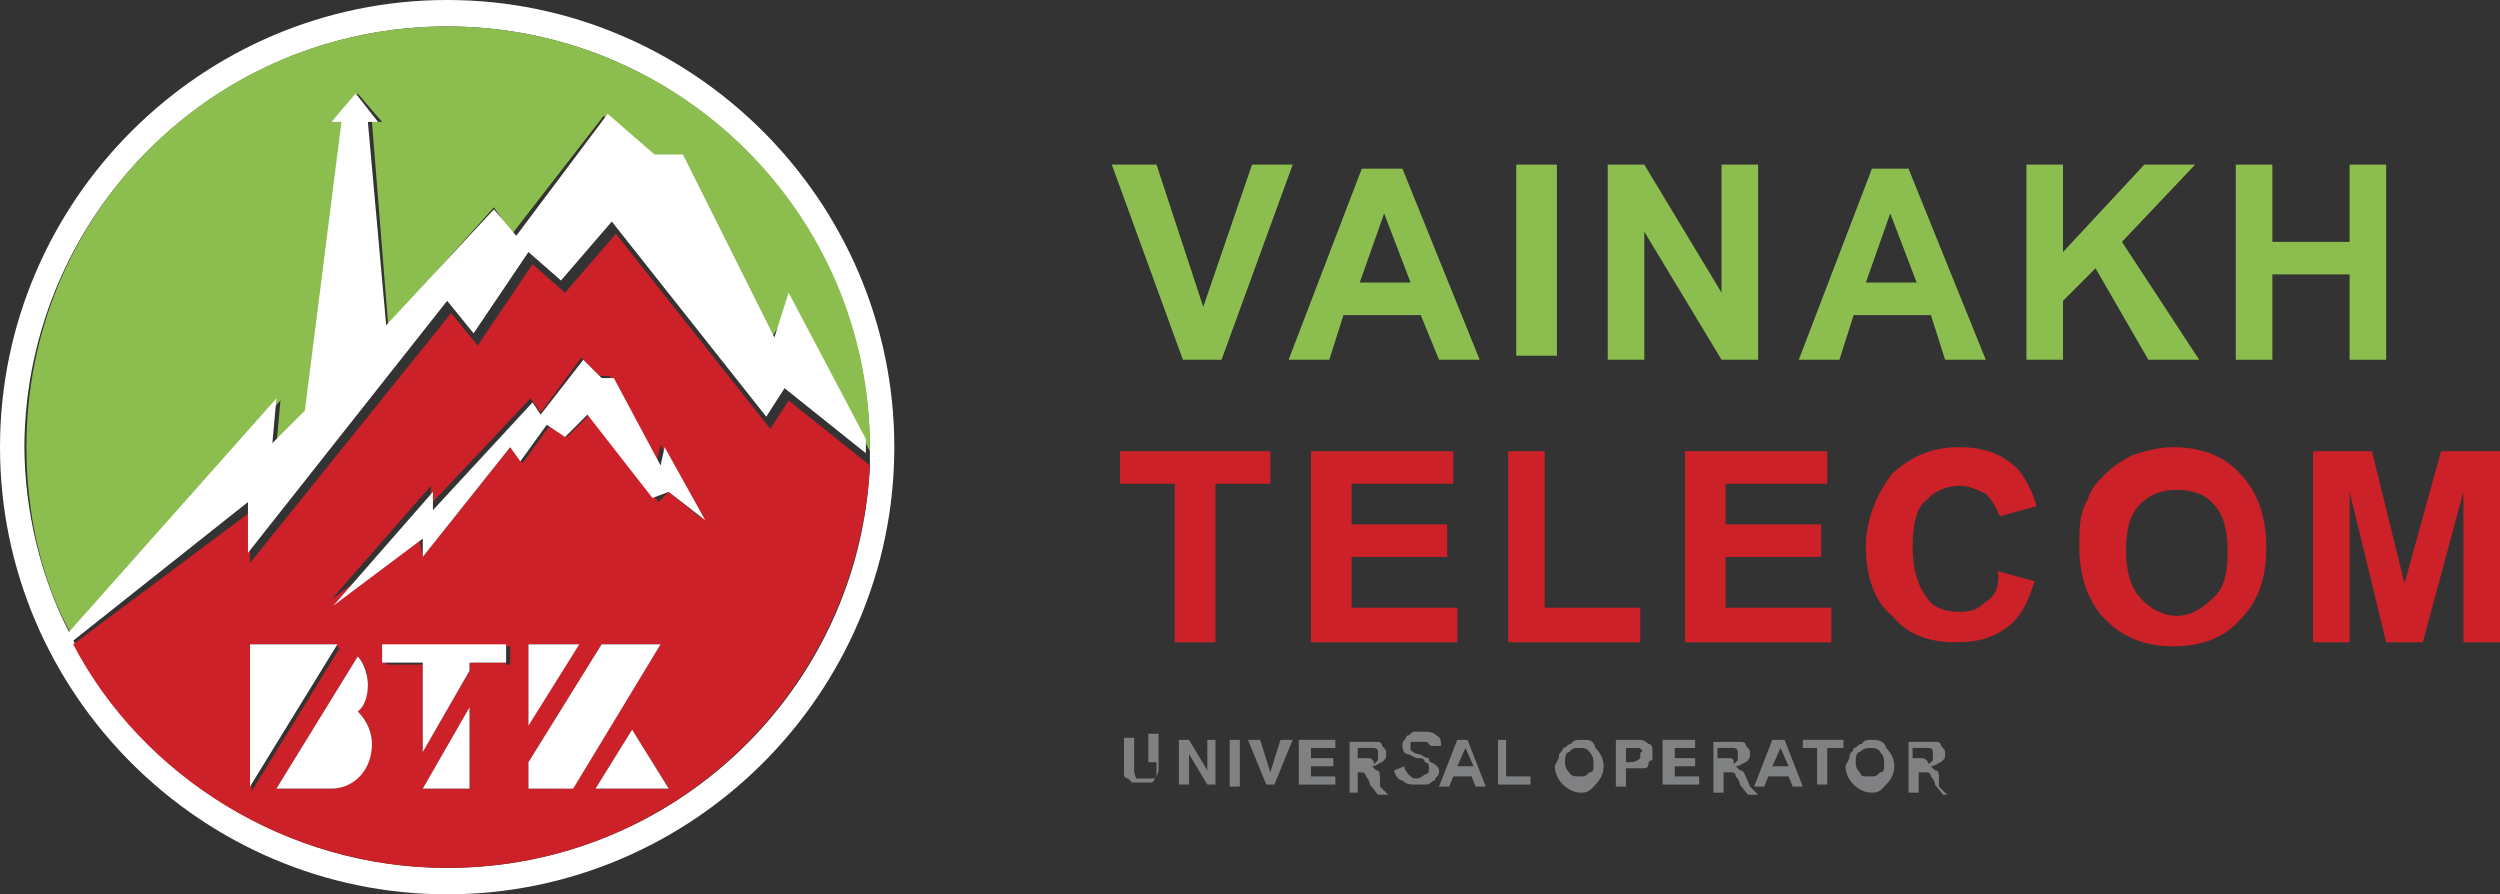 <?xml version="1.0" encoding="utf-8"?>
<!-- Generator: Adobe Illustrator 21.1.0, SVG Export Plug-In . SVG Version: 6.00 Build 0)  -->
<svg version="1.1" id="Слой_1" xmlns="http://www.w3.org/2000/svg" xmlns:xlink="http://www.w3.org/1999/xlink" x="0px" y="0px"
	 viewBox="0 0 123 44" style="enable-background:new 0 0 123 44;" xml:space="preserve">
<rect x="0" y="0" width="123" height="44" fill="#333333" stroke="none"/>
<style type="text/css">
	.st0{clip-path:url(#SVGID_2_);fill:#FFFFFF;}
	.st1{clip-path:url(#SVGID_4_);fill:#8CBE4F;}
	.st2{clip-path:url(#SVGID_6_);fill:#CC2128;}
	.st3{clip-path:url(#SVGID_8_);fill:#FFFFFF;}
	.st4{clip-path:url(#SVGID_10_);fill:#FFFFFF;}
	.st5{clip-path:url(#SVGID_12_);fill:#FFFFFF;}
	.st6{fill:#FFFFFF;}
	.st7{fill:#8CBE4F;}
	.st8{fill:#CC2128;}
	.st9{clip-path:url(#SVGID_14_);fill:#CC2128;}
	.st10{clip-path:url(#SVGID_16_);fill:#CC2128;}
	.st11{clip-path:url(#SVGID_18_);fill:#808183;}
	.st12{fill:#808183;}
	.st13{clip-path:url(#SVGID_20_);fill:#808183;}
	.st14{clip-path:url(#SVGID_22_);fill:#808183;}
	.st15{clip-path:url(#SVGID_24_);fill:#808183;}
	.st16{clip-path:url(#SVGID_26_);fill:#808183;}
	.st17{clip-path:url(#SVGID_28_);fill:#808183;}
	.st18{clip-path:url(#SVGID_30_);fill:#808183;}
	.st19{clip-path:url(#SVGID_32_);fill:#808183;}
</style>
<g>
	<g>
		<defs>
			<rect id="SVGID_1_" width="123" height="44"/>
		</defs>
		<clipPath id="SVGID_2_">
			<use xlink:href="#SVGID_1_"  style="overflow:visible;"/>
		</clipPath>
		<path class="st0" d="M42.8,22.2c0,0.2,0,0.5,0,0.7c-0.5,11-9.6,19.8-20.8,19.8c-7.9,0-15-4.5-18.4-11.2c0-0.2-0.2-0.4-0.2-0.4
			c-1.4-2.7-2.2-6-2.2-9.2C1.3,10.6,10.5,1.3,22,1.3C33.4,1.3,42.8,10.5,42.8,22.2C42.8,22,42.8,22,42.8,22.2 M22,0
			C9.9,0,0,9.9,0,22s9.9,22,22,22s22-9.9,22-22S34.1,0,22,0"/>
	</g>
	<g>
		<defs>
			<rect id="SVGID_3_" width="123" height="44"/>
		</defs>
		<clipPath id="SVGID_4_">
			<use xlink:href="#SVGID_3_"  style="overflow:visible;"/>
		</clipPath>
		<path class="st1" d="M22,1.3C10.5,1.3,1.3,10.5,1.3,22c0,3.2,0.7,6.5,2.2,9.2l10.3-11.5l-0.2,2.2l1.6-1.6L17,6h-0.7l1.3-1.4
			L18.8,6h-0.5L19.1,16l5.2-5.8l0.9,1.3l4.5-5.8l2.3,2h1.4l4.5,9L39,15l3.8,7.2V22C42.8,10.5,33.4,1.3,22,1.3"/>
	</g>
	<g>
		<defs>
			<rect id="SVGID_5_" width="123" height="44"/>
		</defs>
		<clipPath id="SVGID_6_">
			<use xlink:href="#SVGID_5_"  style="overflow:visible;"/>
		</clipPath>
		<path class="st2" d="M32.9,24.2l-0.5,0.5l-3.4-4.3l-1.1,1.1l-0.9-0.5l-1.3,1.8L25.1,22l-4.3,5.4l-0.2-1.1l-4.3,3.2l4.9-5.6v0.9
			l4.9-5.2l0.5,0.7l2-2.7l0.9,0.9H30l2.3,4.3l0.2-0.9l2,3.6L32.9,24.2z M29.3,38.8l1.8-2.9l1.8,2.9H29.3z M26,35.7v-4h2.3l0,0
			L26,35.7z M26,38.8v-1.3l3.6-5.8h2.9l-4.3,7C28.2,38.8,26,38.8,26,38.8z M24.9,32.6h-1.8V33l-2.3,4v-4.3H19v-0.9h6.1v0.9H24.9z
			 M23.1,38.8h-2.3l0,0l2.3-4V38.8z M16.3,38.8L16.3,38.8h-2.7l4-6.5c0.4,0.4,0.5,0.9,0.5,1.4s-0.2,0.9-0.5,1.3
			c0.4,0.4,0.7,0.9,0.7,1.6C18.2,37.9,17.3,38.8,16.3,38.8 M12.3,31.7h4l0,0c0.2,0,0.2,0,0.4,0.2l-4.3,7
			C12.3,39,12.3,31.7,12.3,31.7z M37.9,21.1l-7.6-9.6l-2.5,2.9L26.2,13l-2.7,4l-1.3-1.6l-9.9,12.3v-2.5l-8.7,6.5
			C7,38.2,14.1,42.7,22,42.7c11.2,0,20.2-8.8,20.8-19.8l-4-3.2L37.9,21.1z"/>
	</g>
	<g>
		<defs>
			<rect id="SVGID_7_" width="123" height="44"/>
		</defs>
		<clipPath id="SVGID_8_">
			<use xlink:href="#SVGID_7_"  style="overflow:visible;"/>
		</clipPath>
		<path class="st3" d="M38.1,16.6l-4.5-9h-1.4l-2.3-2l-4.5,6l-1.1-1.3L19,16L18.1,6h0.5l-1.1-1.4L16.3,6h0.5L15,20.2l-1.6,1.6
			l0.2-2.2L3.3,31.2c0,0.2,0.2,0.4,0.2,0.4l8.7-6.9v2.5L22,14.8l1.3,1.6l2.7-4l1.6,1.4l2.5-2.9l7.6,9.6l0.9-1.4l4,3.2
			c0-0.2,0-0.5,0-0.7l-3.8-7.2L38.1,16.6z"/>
	</g>
	<g>
		<defs>
			<rect id="SVGID_9_" width="123" height="44"/>
		</defs>
		<clipPath id="SVGID_10_">
			<use xlink:href="#SVGID_9_"  style="overflow:visible;"/>
		</clipPath>
		<path class="st4" d="M18.1,33.7c0-0.5-0.2-1.1-0.5-1.4l-4,6.5h2.7l0,0c1.1,0,2-0.9,2-2.2c0-0.5-0.2-1.1-0.7-1.6
			C17.9,34.8,18.1,34.3,18.1,33.7"/>
	</g>
	<g>
		<defs>
			<rect id="SVGID_11_" width="123" height="44"/>
		</defs>
		<clipPath id="SVGID_12_">
			<use xlink:href="#SVGID_11_"  style="overflow:visible;"/>
		</clipPath>
		<path class="st5" d="M16.3,31.7L16.3,31.7h-4v7l4.3-7C16.4,31.7,16.3,31.7,16.3,31.7"/>
	</g>
</g>
<polygon class="st6" points="18.8,32.6 20.8,32.6 20.8,37 23.1,33 23.1,32.6 24.9,32.6 24.9,31.7 18.8,31.7 "/>
<polygon class="st6" points="20.8,38.8 23.1,38.8 23.1,34.8 "/>
<polygon class="st6" points="29.3,38.8 32.9,38.8 31.1,35.9 "/>
<polygon class="st6" points="26,31.7 26,35.7 28.5,31.7 28.5,31.7 "/>
<polygon class="st6" points="29.6,31.7 26,37.5 26,38.8 28.2,38.8 32.5,31.7 "/>
<polygon class="st6" points="32.5,22.9 30.2,18.6 29.6,18.6 28.7,17.7 26.6,20.4 26.2,19.8 21.3,25.1 21.3,24.2 16.4,29.8 
	20.8,26.5 20.8,27.4 25.1,22 25.6,22.7 26.9,20.9 27.8,21.5 28.9,20.4 32.1,24.5 32.9,24.2 34.7,25.6 32.7,22 "/>
<polygon class="st7" points="60.1,17.7 63.6,8.1 61.6,8.1 59.2,15.1 56.9,8.1 54.7,8.1 58.2,17.7 "/>
<path class="st7" d="M68.1,10.5l1.3,3.4h-2.5L68.1,10.5z M65.4,17.7l0.7-2.2h3.8l0.9,2.2h2L69,8.3h-2l-3.6,9.4H65.4z"/>
<rect x="74.6" y="8.1" class="st7" width="2" height="9.4"/>
<polygon class="st7" points="80.9,11.4 84.7,17.7 86.5,17.7 86.5,8.1 84.7,8.1 84.7,14.4 80.9,8.1 79.1,8.1 79.1,17.7 80.9,17.7 "/>
<path class="st7" d="M93,10.5l1.3,3.4h-2.5L93,10.5z M91.2,15.5H95l0.7,2.2h2l-3.8-9.4h-1.8l-3.6,9.4h2L91.2,15.5z"/>
<polygon class="st7" points="105.7,17.7 108.2,17.7 104.4,11.9 108,8.1 105.5,8.1 101.5,12.4 101.5,8.1 99.7,8.1 99.7,17.7 
	101.5,17.7 101.5,14.8 103.1,13.2 "/>
<polygon class="st7" points="115.6,17.7 117.4,17.7 117.4,8.1 115.6,8.1 115.6,11.9 111.8,11.9 111.8,8.1 110,8.1 110,17.7 
	111.8,17.7 111.8,13.5 115.6,13.5 "/>
<polygon class="st8" points="59.8,31.6 59.8,23.8 62.5,23.8 62.5,22.2 55.1,22.2 55.1,23.8 57.8,23.8 57.8,31.6 "/>
<polygon class="st8" points="71.5,23.8 71.5,22.2 64.5,22.2 64.5,31.6 71.7,31.6 71.7,29.9 66.5,29.9 66.5,27.4 71.2,27.4 
	71.2,25.8 66.5,25.8 66.5,23.8 "/>
<polygon class="st8" points="80.7,29.9 76,29.9 76,22.2 74.2,22.2 74.2,31.6 80.7,31.6 "/>
<polygon class="st8" points="89.9,23.8 89.9,22.2 82.9,22.2 82.9,31.6 90.1,31.6 90.1,29.9 84.9,29.9 84.9,27.4 89.6,27.4 
	89.6,25.8 84.9,25.8 84.9,23.8 "/>
<g>
	<g>
		<defs>
			<rect id="SVGID_13_" width="123" height="44"/>
		</defs>
		<clipPath id="SVGID_14_">
			<use xlink:href="#SVGID_13_"  style="overflow:visible;"/>
		</clipPath>
		<path class="st9" d="M97.7,29.6c-0.4,0.4-0.7,0.5-1.3,0.5c-0.7,0-1.3-0.2-1.6-0.7c-0.4-0.5-0.7-1.3-0.7-2.5c0-1.1,0.2-2,0.7-2.3
			c0.4-0.5,1.1-0.7,1.6-0.7c0.5,0,0.9,0.2,1.3,0.4c0.4,0.4,0.5,0.7,0.7,1.1l1.8-0.5c-0.2-0.7-0.5-1.3-0.9-1.8
			c-0.7-0.7-1.6-1.1-2.9-1.1s-2.3,0.4-3.3,1.3c-0.7,0.9-1.3,2.2-1.3,3.6s0.4,2.7,1.3,3.4c0.7,0.9,1.8,1.3,3.1,1.3
			c1.1,0,1.8-0.2,2.5-0.7c0.7-0.5,1.1-1.3,1.4-2.3l-1.8-0.5C98.4,28.9,98.1,29.4,97.7,29.6"/>
	</g>
	<g>
		<defs>
			<rect id="SVGID_15_" width="123" height="44"/>
		</defs>
		<clipPath id="SVGID_16_">
			<use xlink:href="#SVGID_15_"  style="overflow:visible;"/>
		</clipPath>
		<path class="st10" d="M108.9,29.4c-0.5,0.5-1.1,0.9-1.8,0.9s-1.4-0.4-1.8-0.9c-0.5-0.5-0.7-1.4-0.7-2.3c0-1.1,0.2-1.8,0.7-2.3
			c0.5-0.5,1.1-0.7,1.8-0.7s1.4,0.2,1.8,0.7c0.5,0.5,0.7,1.3,0.7,2.3C109.6,28,109.5,28.9,108.9,29.4 M106.9,22
			c-0.7,0-1.4,0.2-2,0.4c-0.4,0.2-0.9,0.5-1.3,0.9c-0.4,0.4-0.7,0.7-0.9,1.3c-0.4,0.7-0.4,1.4-0.4,2.3c0,1.4,0.4,2.7,1.3,3.6
			c0.9,0.9,2,1.3,3.3,1.3c1.4,0,2.5-0.4,3.3-1.3c0.9-0.9,1.3-2,1.3-3.6c0-1.4-0.4-2.7-1.3-3.6C109.5,22.5,108.4,22,106.9,22"/>
	</g>
</g>
<polygon class="st8" points="120.1,22.2 118.3,28.7 116.7,22.2 113.8,22.2 113.8,31.6 115.6,31.6 115.6,24.2 117.4,31.6 119.2,31.6 
	121.2,24.2 121.2,31.6 123,31.6 123,22.2 "/>
<g>
	<g>
		<defs>
			<rect id="SVGID_17_" width="123" height="44"/>
		</defs>
		<clipPath id="SVGID_18_">
			<use xlink:href="#SVGID_17_"  style="overflow:visible;"/>
		</clipPath>
		<path class="st11" d="M56.9,37.7c0,0.2,0,0.4,0,0.4s0,0.2-0.2,0.2c0,0-0.2,0-0.4,0c-0.2,0-0.2,0-0.4,0L55.8,38c0,0,0-0.2,0-0.4
			v-1.3h-0.5v1.3c0,0.2,0,0.5,0,0.5s0,0.2,0.2,0.2l0.2,0.2c0.2,0,0.4,0,0.5,0s0.4,0,0.4,0c0.2,0,0.2-0.2,0.2-0.2s0.2-0.2,0.2-0.4
			s0-0.4,0-0.5v-1.3h-0.5v1.4H56.9z"/>
	</g>
</g>
<polygon class="st12" points="59.4,37.9 58.5,36.4 58,36.4 58,38.6 58.5,38.6 58.5,37.1 59.4,38.6 59.8,38.6 59.8,36.4 59.4,36.4 
	"/>
<rect x="60.5" y="36.4" class="st12" width="0.5" height="2.3"/>
<polygon class="st12" points="62.5,38 62,36.4 61.4,36.4 62.3,38.6 62.7,38.6 63.6,36.4 63,36.4 "/>
<polygon class="st12" points="63.9,36.4 63.9,38.6 65.7,38.6 65.7,38.2 64.5,38.2 64.5,37.7 65.6,37.7 65.6,37.3 64.5,37.3 
	64.5,36.8 65.7,36.8 65.7,36.4 "/>
<g>
	<g>
		<defs>
			<rect id="SVGID_19_" width="123" height="44"/>
		</defs>
		<clipPath id="SVGID_20_">
			<use xlink:href="#SVGID_19_"  style="overflow:visible;"/>
		</clipPath>
		<path class="st13" d="M67.2,37.3h-0.4v-0.5h0.4c0.2,0,0.4,0,0.4,0s0.2,0,0.2,0.2v0.2v0.2c0,0,0,0-0.2,0.2
			C67.6,37.3,67.4,37.3,67.2,37.3 M67.7,37.9l-0.2-0.2c0.2,0,0.4-0.2,0.5-0.2c0.2-0.2,0.2-0.2,0.2-0.4s0-0.2-0.2-0.4
			c0-0.2-0.2-0.2-0.2-0.2c-0.2,0-0.4,0-0.5,0h-0.9V39h0.4V38l0,0c0.2,0,0.2,0,0.2,0s0.2,0,0.2,0.2c0,0,0.2,0.2,0.2,0.4l0.4,0.5h0.5
			l-0.4-0.4C67.9,38,67.9,37.9,67.7,37.9"/>
	</g>
	<g>
		<defs>
			<rect id="SVGID_21_" width="123" height="44"/>
		</defs>
		<clipPath id="SVGID_22_">
			<use xlink:href="#SVGID_21_"  style="overflow:visible;"/>
		</clipPath>
		<path class="st14" d="M70.3,37.3c-0.2,0-0.4-0.2-0.5-0.2c-0.2,0-0.4-0.2-0.4-0.2s0,0,0-0.2v-0.2c0,0,0.2,0,0.4,0
			c0.2,0,0.2,0,0.4,0l0.2,0.2h0.5c0-0.2,0-0.4-0.2-0.5c-0.2-0.2-0.4-0.2-0.7-0.2c-0.2,0-0.4,0-0.4,0c-0.2,0-0.2,0.2-0.4,0.2
			c0,0.2-0.2,0.2-0.2,0.4s0,0.4,0.2,0.5c0.2,0,0.4,0.2,0.5,0.2c0.2,0,0.4,0,0.4,0.2c0,0,0.2,0,0.2,0.2c0,0,0,0,0,0.2
			c0,0,0,0.2-0.2,0.2c0,0-0.2,0.2-0.4,0.2s-0.2,0-0.4-0.2c0,0-0.2-0.2-0.2-0.4l-0.5,0.2c0,0.2,0.2,0.5,0.4,0.5
			c0.2,0.2,0.4,0.2,0.7,0.2c0.2,0,0.4,0,0.5,0c0.2,0,0.2-0.2,0.4-0.2c0-0.2,0.2-0.2,0.2-0.4s0-0.2-0.2-0.4
			C70.4,37.5,70.3,37.5,70.3,37.3"/>
	</g>
</g>
<path class="st12" d="M71.7,37.7l0.4-0.9l0.4,0.9H71.7z M71.7,36.4l-0.9,2.3h0.5l0.2-0.5h0.9l0.2,0.5h0.5l-0.9-2.3H71.7z"/>
<polygon class="st12" points="73.7,36.4 73.7,38.6 75.3,38.6 75.3,38.2 74.1,38.2 74.1,36.4 "/>
<g>
	<g>
		<defs>
			<rect id="SVGID_23_" width="123" height="44"/>
		</defs>
		<clipPath id="SVGID_24_">
			<use xlink:href="#SVGID_23_"  style="overflow:visible;"/>
		</clipPath>
		<path class="st15" d="M78.2,38c-0.2,0.2-0.2,0.2-0.5,0.2c-0.2,0-0.4,0-0.5-0.2c-0.2-0.2-0.2-0.4-0.2-0.5s0-0.5,0.2-0.5
			c0.2-0.2,0.2-0.2,0.5-0.2c0.2,0,0.4,0,0.5,0.2c0.2,0.2,0.2,0.4,0.2,0.5C78.4,37.9,78.4,38,78.2,38 M77.8,36.4
			c-0.2,0-0.4,0-0.5,0.2c-0.2,0-0.2,0.2-0.4,0.2c0,0.2-0.2,0.2-0.2,0.4s-0.2,0.4-0.2,0.5c0,0.4,0.2,0.7,0.4,0.9s0.5,0.4,0.9,0.4
			c0.4,0,0.5-0.2,0.7-0.4c0.2-0.2,0.4-0.5,0.4-0.9c0-0.4-0.2-0.7-0.4-0.9C78.4,36.4,78.2,36.4,77.8,36.4"/>
	</g>
	<g>
		<defs>
			<rect id="SVGID_25_" width="123" height="44"/>
		</defs>
		<clipPath id="SVGID_26_">
			<use xlink:href="#SVGID_25_"  style="overflow:visible;"/>
		</clipPath>
		<path class="st16" d="M80.7,37.3C80.7,37.3,80.6,37.3,80.7,37.3c-0.2,0.2-0.4,0.2-0.5,0.2H80v-0.7h0.2c0.2,0,0.4,0,0.4,0
			s0.2,0,0.2,0.2C80.7,37,80.7,37,80.7,37.3C80.7,37.1,80.7,37.1,80.7,37.3 M80.7,36.4c0,0-0.2,0-0.5,0h-0.7v2.3H80v-0.9h0.4
			c0.2,0,0.4,0,0.5,0c0,0,0.2,0,0.2-0.2s0.2-0.2,0.2-0.2c0-0.2,0-0.2,0-0.4s0-0.4-0.2-0.4C81.1,36.6,80.9,36.4,80.7,36.4"/>
	</g>
</g>
<polygon class="st12" points="81.8,36.4 81.8,38.6 83.6,38.6 83.6,38.2 82.4,38.2 82.4,37.7 83.4,37.7 83.4,37.3 82.4,37.3 
	82.4,36.8 83.4,36.8 83.4,36.4 "/>
<g>
	<g>
		<defs>
			<rect id="SVGID_27_" width="123" height="44"/>
		</defs>
		<clipPath id="SVGID_28_">
			<use xlink:href="#SVGID_27_"  style="overflow:visible;"/>
		</clipPath>
		<path class="st17" d="M84.9,37.3h-0.4v-0.5h0.4c0.2,0,0.4,0,0.4,0s0.2,0,0.2,0.2v0.2v0.2c0,0,0,0-0.2,0.2
			C85.3,37.3,85.3,37.3,84.9,37.3 M85.6,37.9l-0.2-0.2c0.2,0,0.4-0.2,0.5-0.2c0.2-0.2,0.2-0.2,0.2-0.4s0-0.2-0.2-0.4
			c0-0.2-0.2-0.2-0.2-0.2c-0.2,0-0.4,0-0.5,0h-0.9V39h0.5V38h0.2c0.2,0,0.2,0,0.2,0s0.2,0,0.2,0.2c0,0,0.2,0.2,0.2,0.4l0.4,0.5h0.5
			l-0.4-0.4C85.8,38,85.8,37.9,85.6,37.9"/>
	</g>
</g>
<path class="st12" d="M87.2,37.7l0.4-0.9l0.4,0.9H87.2z M87.2,36.4l-0.9,2.3h0.5l0.2-0.5H88l0.2,0.5h0.5l-0.9-2.3H87.2z"/>
<polygon class="st12" points="88.7,36.8 89.4,36.8 89.4,38.6 89.9,38.6 89.9,36.8 90.7,36.8 90.7,36.4 88.7,36.4 "/>
<g>
	<g>
		<defs>
			<rect id="SVGID_29_" width="123" height="44"/>
		</defs>
		<clipPath id="SVGID_30_">
			<use xlink:href="#SVGID_29_"  style="overflow:visible;"/>
		</clipPath>
		<path class="st18" d="M92.5,38c-0.2,0.2-0.2,0.2-0.5,0.2c-0.4,0-0.4,0-0.5-0.2c-0.2-0.2-0.2-0.4-0.2-0.5s0-0.5,0.2-0.5
			c0.2-0.2,0.4-0.2,0.5-0.2c0.2,0,0.4,0,0.5,0.2c0.2,0.2,0.2,0.4,0.2,0.5C92.7,37.9,92.7,38,92.5,38 M92.1,36.4
			c-0.2,0-0.4,0-0.5,0.2c-0.2,0-0.2,0.2-0.4,0.2c0,0.2-0.2,0.2-0.2,0.4s-0.2,0.4-0.2,0.5c0,0.4,0.2,0.7,0.4,0.9
			c0.2,0.2,0.5,0.4,0.9,0.4s0.5-0.2,0.7-0.4s0.4-0.5,0.4-0.9c0-0.4-0.2-0.7-0.4-0.9C92.7,36.4,92.3,36.4,92.1,36.4"/>
	</g>
	<g>
		<defs>
			<rect id="SVGID_31_" width="123" height="44"/>
		</defs>
		<clipPath id="SVGID_32_">
			<use xlink:href="#SVGID_31_"  style="overflow:visible;"/>
		</clipPath>
		<path class="st19" d="M94.5,37.3h-0.4v-0.5h0.4c0.2,0,0.4,0,0.4,0s0.2,0,0.2,0.2v0.2v0.2c0,0,0,0-0.2,0.2
			C94.8,37.3,94.6,37.3,94.5,37.3 M95.2,37.9L95,37.7c0.2,0,0.4-0.2,0.5-0.2c0.2-0.2,0.2-0.2,0.2-0.4s0-0.2-0.2-0.4
			c0-0.2-0.2-0.2-0.2-0.2s-0.4,0-0.5,0h-0.9V39h0.5V38h0.2c0.2,0,0.2,0,0.2,0s0.2,0,0.2,0.2c0,0,0.2,0.2,0.2,0.4l0.4,0.5h0.2
			l-0.4-0.4C95.4,38,95.4,37.9,95.2,37.9"/>
	</g>
</g>
</svg>
